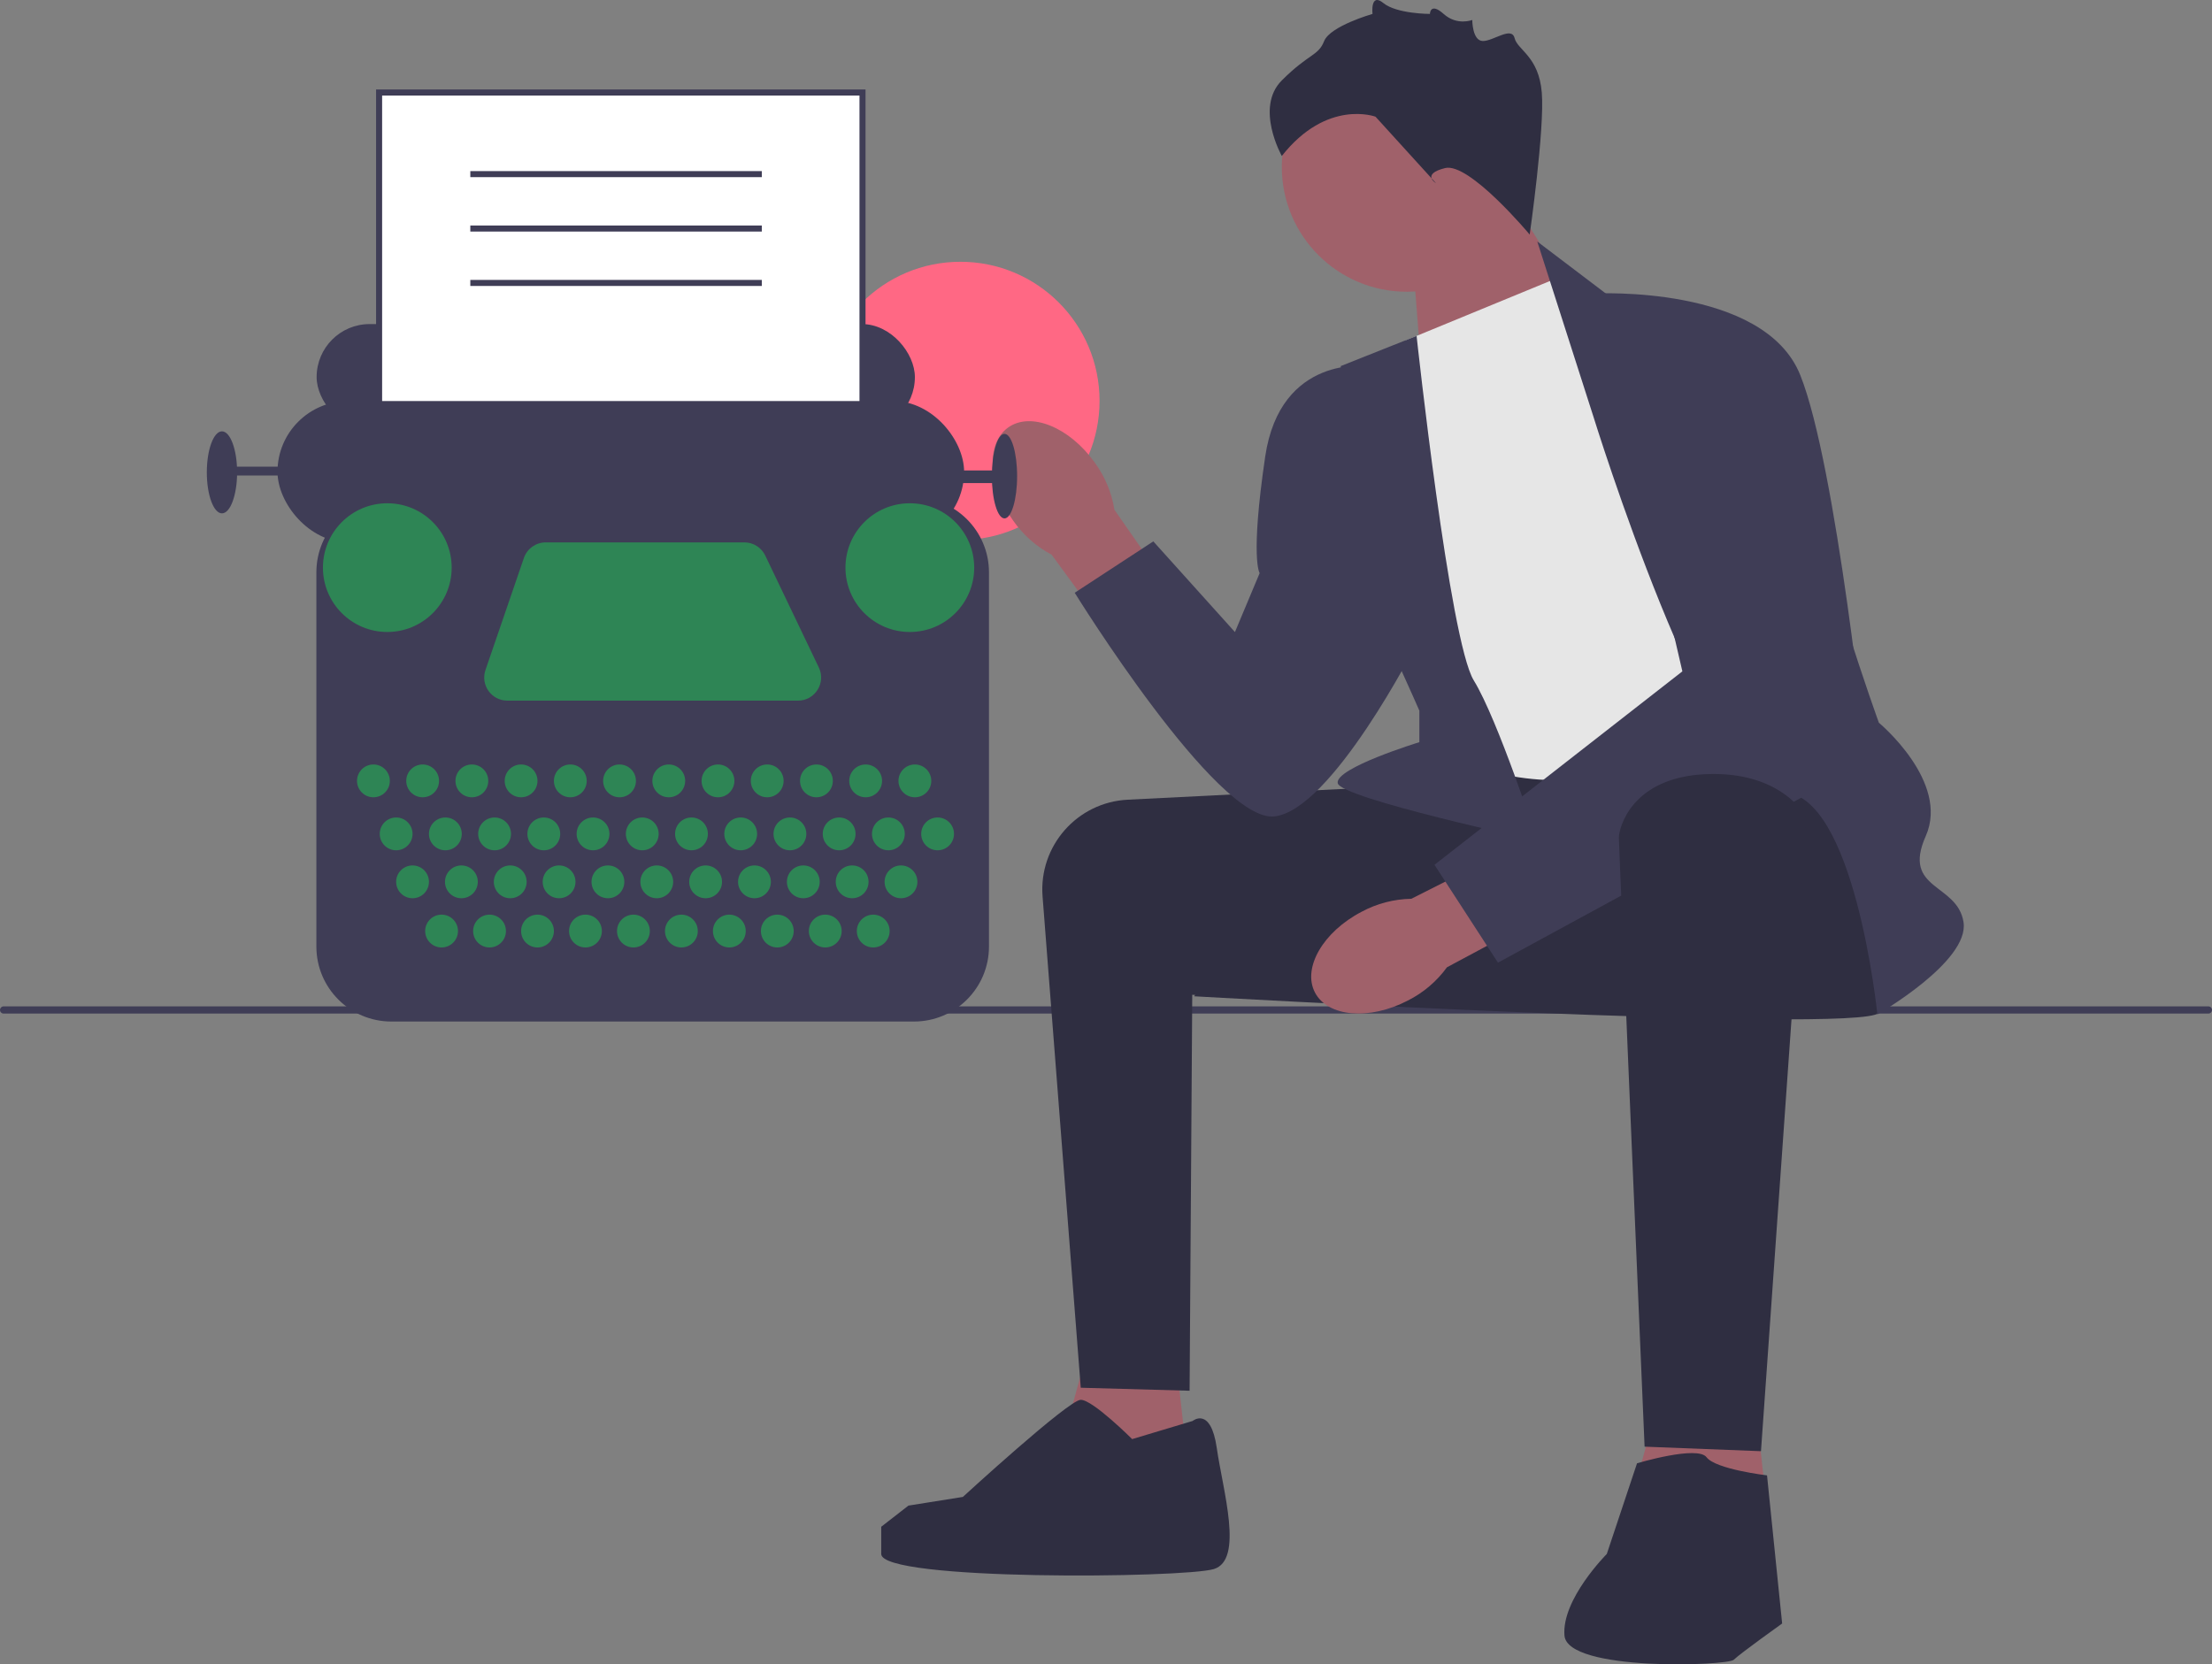 <svg xmlns="http://www.w3.org/2000/svg" width="731.67" height="550.618" viewBox="0 0 731.67 550.618" xmlns:xlink="http://www.w3.org/1999/xlink"><rect x="0" y="0" width="731.67" height="550.618" fill="#808080" stroke="none"/><circle cx="317.682" cy="132.627" r="46.021" fill="#ff6884"/><g><path d="M0,334.134c0,.66,.53,1.19,1.19,1.19H730.48c.66,0,1.19-.53,1.19-1.19,0-.66-.53-1.19-1.19-1.19H1.19c-.66,0-1.19,.53-1.19,1.19Z" fill="#3f3d56"/><g><polygon points="466.985 81.606 470.811 130.557 526.268 107.393 494.985 57.606 466.985 81.606" fill="#a0616a"/><circle cx="465.323" cy="55.181" r="41.339" fill="#a0616a"/><polygon points="387.985 440.606 394.985 503.393 345.985 496.606 361.985 438.606 387.985 440.606" fill="#a0616a"/><polygon points="578.985 449.606 585.985 512.393 536.985 505.606 552.985 447.606 578.985 449.606" fill="#a0616a"/><path d="M462.485,260.106c-.669,0-54.146,2.685-89.477,4.463-16.723,.841-29.452,15.315-28.155,32.009l12.632,162.528,36,1,.878-131,71.122,4-3-73Z" fill="#2f2e41"/><path d="M619.485,259.106s9,69,2,76c-7,7-226.5-5.5-226.5-5.5,0,0,48.154-69.537,56.827-71.519,8.673-1.981,146.673-8.981,146.673-8.981l21,10Z" fill="#2f2e41"/><path id="uuid-395a52e4-5c72-4314-a9bf-6720c6920e4c-543" d="M335.127,172.233c-8.359-11.691-9.103-25.48-1.662-30.799,7.441-5.319,20.247-.152,28.607,11.544,3.404,4.626,5.65,10,6.551,15.673l34.792,49.981-19.8,13.708-35.775-48.834c-5.078-2.688-9.437-6.554-12.714-11.273Z" fill="#a0616a"/><path id="uuid-2bcb0f29-4cb0-4836-b3e1-c42200070018-544" d="M465.674,331.017c-12.747,6.638-26.505,5.441-30.727-2.672-4.223-8.113,2.688-20.068,15.44-26.706,5.058-2.722,10.694-4.192,16.436-4.289l54.365-27.441,10.797,21.526-53.367,28.575c-3.374,4.65-7.812,8.425-12.944,11.008Z" fill="#a0616a"/><path d="M464.985,112.606l51-21,96,148s-67,15-90,18c-23,3-49-9-49-9l-8-136Z" fill="#e6e6e6"/><path d="M526.985,137.606l-18.5-57.709,24,18.209s68,45,68,64c0,19,21,77,21,77,0,0,23.5,19.5,15.5,37.5-8,18,10.5,15.5,12.5,28.5,2,13-28.5,30.5-28.5,30.5,0,0-7.5-73.5-31.5-73.5-24,0-62.5-124.5-62.5-124.5Z" fill="#3f3d56"/><path d="M468.568,111.13l-25.084,9.976s4,70,8,76,18,38,18,38v10.429s-28,8.571-27,13.571c1,5,66,19,66,19,0,0-13-40-21-53-8-13-18.916-113.976-18.916-113.976Z" fill="#3f3d56"/><path d="M527.485,97.106s56-3,68,27c12,30,22,128,22,128l-122,66.374-21-32.374,82-64-29-125Z" fill="#3f3d56"/><path d="M452.485,121.106s-29-4-34,30-1.823,38.5-1.823,38.5l-8.177,19.5-27-30-26,17s47,76,66,74c19-2,47-57,47-57l-16-92Z" fill="#3f3d56"/><path d="M597.323,270.145l-14.839,209.961-38.5-1.5s-8.5-198.5-8.5-201.5c0-3,4-20,29-21,25-1,32.839,14.039,32.839,14.039Z" fill="#2f2e41"/><path d="M541.485,484.106s20-6,23-2c3,4,20,6,20,6l5,49s-14,10-16,12-55,4-56-8c-1-12,14-27,14-27l10-30Z" fill="#2f2e41"/><path d="M394.485,470.106s6-5,8,9c2,14,9,37-1,40-10,3-110,4-110-5v-9l9-7,18.004-2.869s34.996-32.131,38.996-32.131c4,0,17,13,17,13l20-6Z" fill="#2f2e41"/><path d="M505.985,77.606s-20-24-28-22-3,5-3,5l-20-22s-16-6-31,13c0,0-9-16,0-25,9-9,12-8,14-13,2-5,16-9,16-9,0,0-.803-7.197,3.598-3.598s15.394,3.598,15.394,3.598c0,0,.063-4,4.535,0s9.472,2,9.472,2c0,0,0,6.921,3.5,6.961,3.5,.039,9.5-4.961,10.5-.961s8,6,9,18-4,47-4,47Z" fill="#2f2e41"/></g></g><g><rect x="104.731" y="107.214" width="197.887" height="35.069" rx="17.534" ry="17.534" fill="#3f3d56"/><rect x="125.397" y="30.606" width="159.896" height="175.343" fill="#fff"/><path d="M286.293,206.949H124.397V29.606h161.896V206.949Zm-159.896-2h157.896V31.606H126.397V204.949Z" fill="#3f3d56"/><rect x="91.789" y="132.681" width="227.111" height="46.758" rx="23.379" ry="23.379" fill="#3f3d56"/><ellipse cx="332.26" cy="157.521" rx="4.175" ry="13.986" fill="#3f3d56"/><ellipse cx="73.42" cy="156.269" rx="5.01" ry="13.568" fill="#3f3d56"/><rect x="74.672" y="154.39" width="28.806" height="2.922" fill="#3f3d56"/><rect x="306.376" y="155.642" width="23.379" height="4.175" fill="#3f3d56"/><path d="M302.334,337.957H129.439c-13.669,0-24.79-11.121-24.79-24.79v-123.841c0-13.669,11.121-24.79,24.79-24.79h172.896c13.669,0,24.789,11.121,24.789,24.79v123.841c0,13.669-11.12,24.79-24.789,24.79Z" fill="#3f3d56"/><circle cx="123.518" cy="258.343" r="5.427" fill="#2e8555"/><circle cx="131.033" cy="275.878" r="5.427" fill="#2e8555"/><circle cx="136.46" cy="291.742" r="5.427" fill="#2e8555"/><circle cx="146.062" cy="308.024" r="5.427" fill="#2e8555"/><circle cx="161.926" cy="308.024" r="5.427" fill="#2e8555"/><circle cx="177.791" cy="308.024" r="5.427" fill="#2e8555"/><circle cx="193.655" cy="308.024" r="5.427" fill="#2e8555"/><circle cx="209.52" cy="308.024" r="5.427" fill="#2e8555"/><circle cx="225.384" cy="308.024" r="5.427" fill="#2e8555"/><circle cx="241.248" cy="308.024" r="5.427" fill="#2e8555"/><circle cx="257.113" cy="308.024" r="5.427" fill="#2e8555"/><circle cx="272.977" cy="308.024" r="5.427" fill="#2e8555"/><circle cx="288.841" cy="308.024" r="5.427" fill="#2e8555"/><circle cx="152.617" cy="291.742" r="5.427" fill="#2e8555"/><circle cx="168.773" cy="291.742" r="5.427" fill="#2e8555"/><circle cx="184.93" cy="291.742" r="5.427" fill="#2e8555"/><circle cx="201.086" cy="291.742" r="5.427" fill="#2e8555"/><circle cx="217.243" cy="291.742" r="5.427" fill="#2e8555"/><circle cx="233.4" cy="291.742" r="5.427" fill="#2e8555"/><circle cx="249.556" cy="291.742" r="5.427" fill="#2e8555"/><circle cx="265.713" cy="291.742" r="5.427" fill="#2e8555"/><circle cx="281.869" cy="291.742" r="5.427" fill="#2e8555"/><circle cx="298.026" cy="291.742" r="5.427" fill="#2e8555"/><circle cx="147.314" cy="275.878" r="5.427" fill="#2e8555"/><circle cx="163.596" cy="275.878" r="5.427" fill="#2e8555"/><circle cx="179.878" cy="275.878" r="5.427" fill="#2e8555"/><circle cx="196.16" cy="275.878" r="5.427" fill="#2e8555"/><circle cx="212.442" cy="275.878" r="5.427" fill="#2e8555"/><circle cx="228.724" cy="275.878" r="5.427" fill="#2e8555"/><circle cx="245.006" cy="275.878" r="5.427" fill="#2e8555"/><circle cx="261.287" cy="275.878" r="5.427" fill="#2e8555"/><circle cx="277.569" cy="275.878" r="5.427" fill="#2e8555"/><circle cx="293.851" cy="275.878" r="5.427" fill="#2e8555"/><circle cx="310.133" cy="275.878" r="5.427" fill="#2e8555"/><circle cx="139.8" cy="258.343" r="5.427" fill="#2e8555"/><circle cx="156.082" cy="258.343" r="5.427" fill="#2e8555"/><circle cx="172.363" cy="258.343" r="5.427" fill="#2e8555"/><circle cx="188.645" cy="258.343" r="5.427" fill="#2e8555"/><circle cx="204.927" cy="258.343" r="5.427" fill="#2e8555"/><circle cx="221.209" cy="258.343" r="5.427" fill="#2e8555"/><circle cx="237.491" cy="258.343" r="5.427" fill="#2e8555"/><circle cx="253.773" cy="258.343" r="5.427" fill="#2e8555"/><circle cx="270.055" cy="258.343" r="5.427" fill="#2e8555"/><circle cx="286.336" cy="258.343" r="5.427" fill="#2e8555"/><circle cx="302.618" cy="258.343" r="5.427" fill="#2e8555"/><circle cx="128.11" cy="187.789" r="21.292" fill="#2e8555"/><circle cx="300.948" cy="187.789" r="21.292" fill="#2e8555"/><path d="M180.522,179.439h65.701c2.945,0,5.628,1.691,6.899,4.347l17.731,37.06c2.429,5.076-1.272,10.948-6.899,10.948h-96.139c-5.248,0-8.936-5.164-7.234-10.128l12.707-37.06c1.06-3.091,3.967-5.167,7.234-5.167Z" fill="#2e8555"/></g><rect x="155.568" y="56.606" width="96.417" height="2" fill="#3f3d56"/><rect x="155.568" y="74.606" width="96.417" height="2" fill="#3f3d56"/><rect x="155.568" y="92.606" width="96.417" height="2" fill="#3f3d56"/></svg>